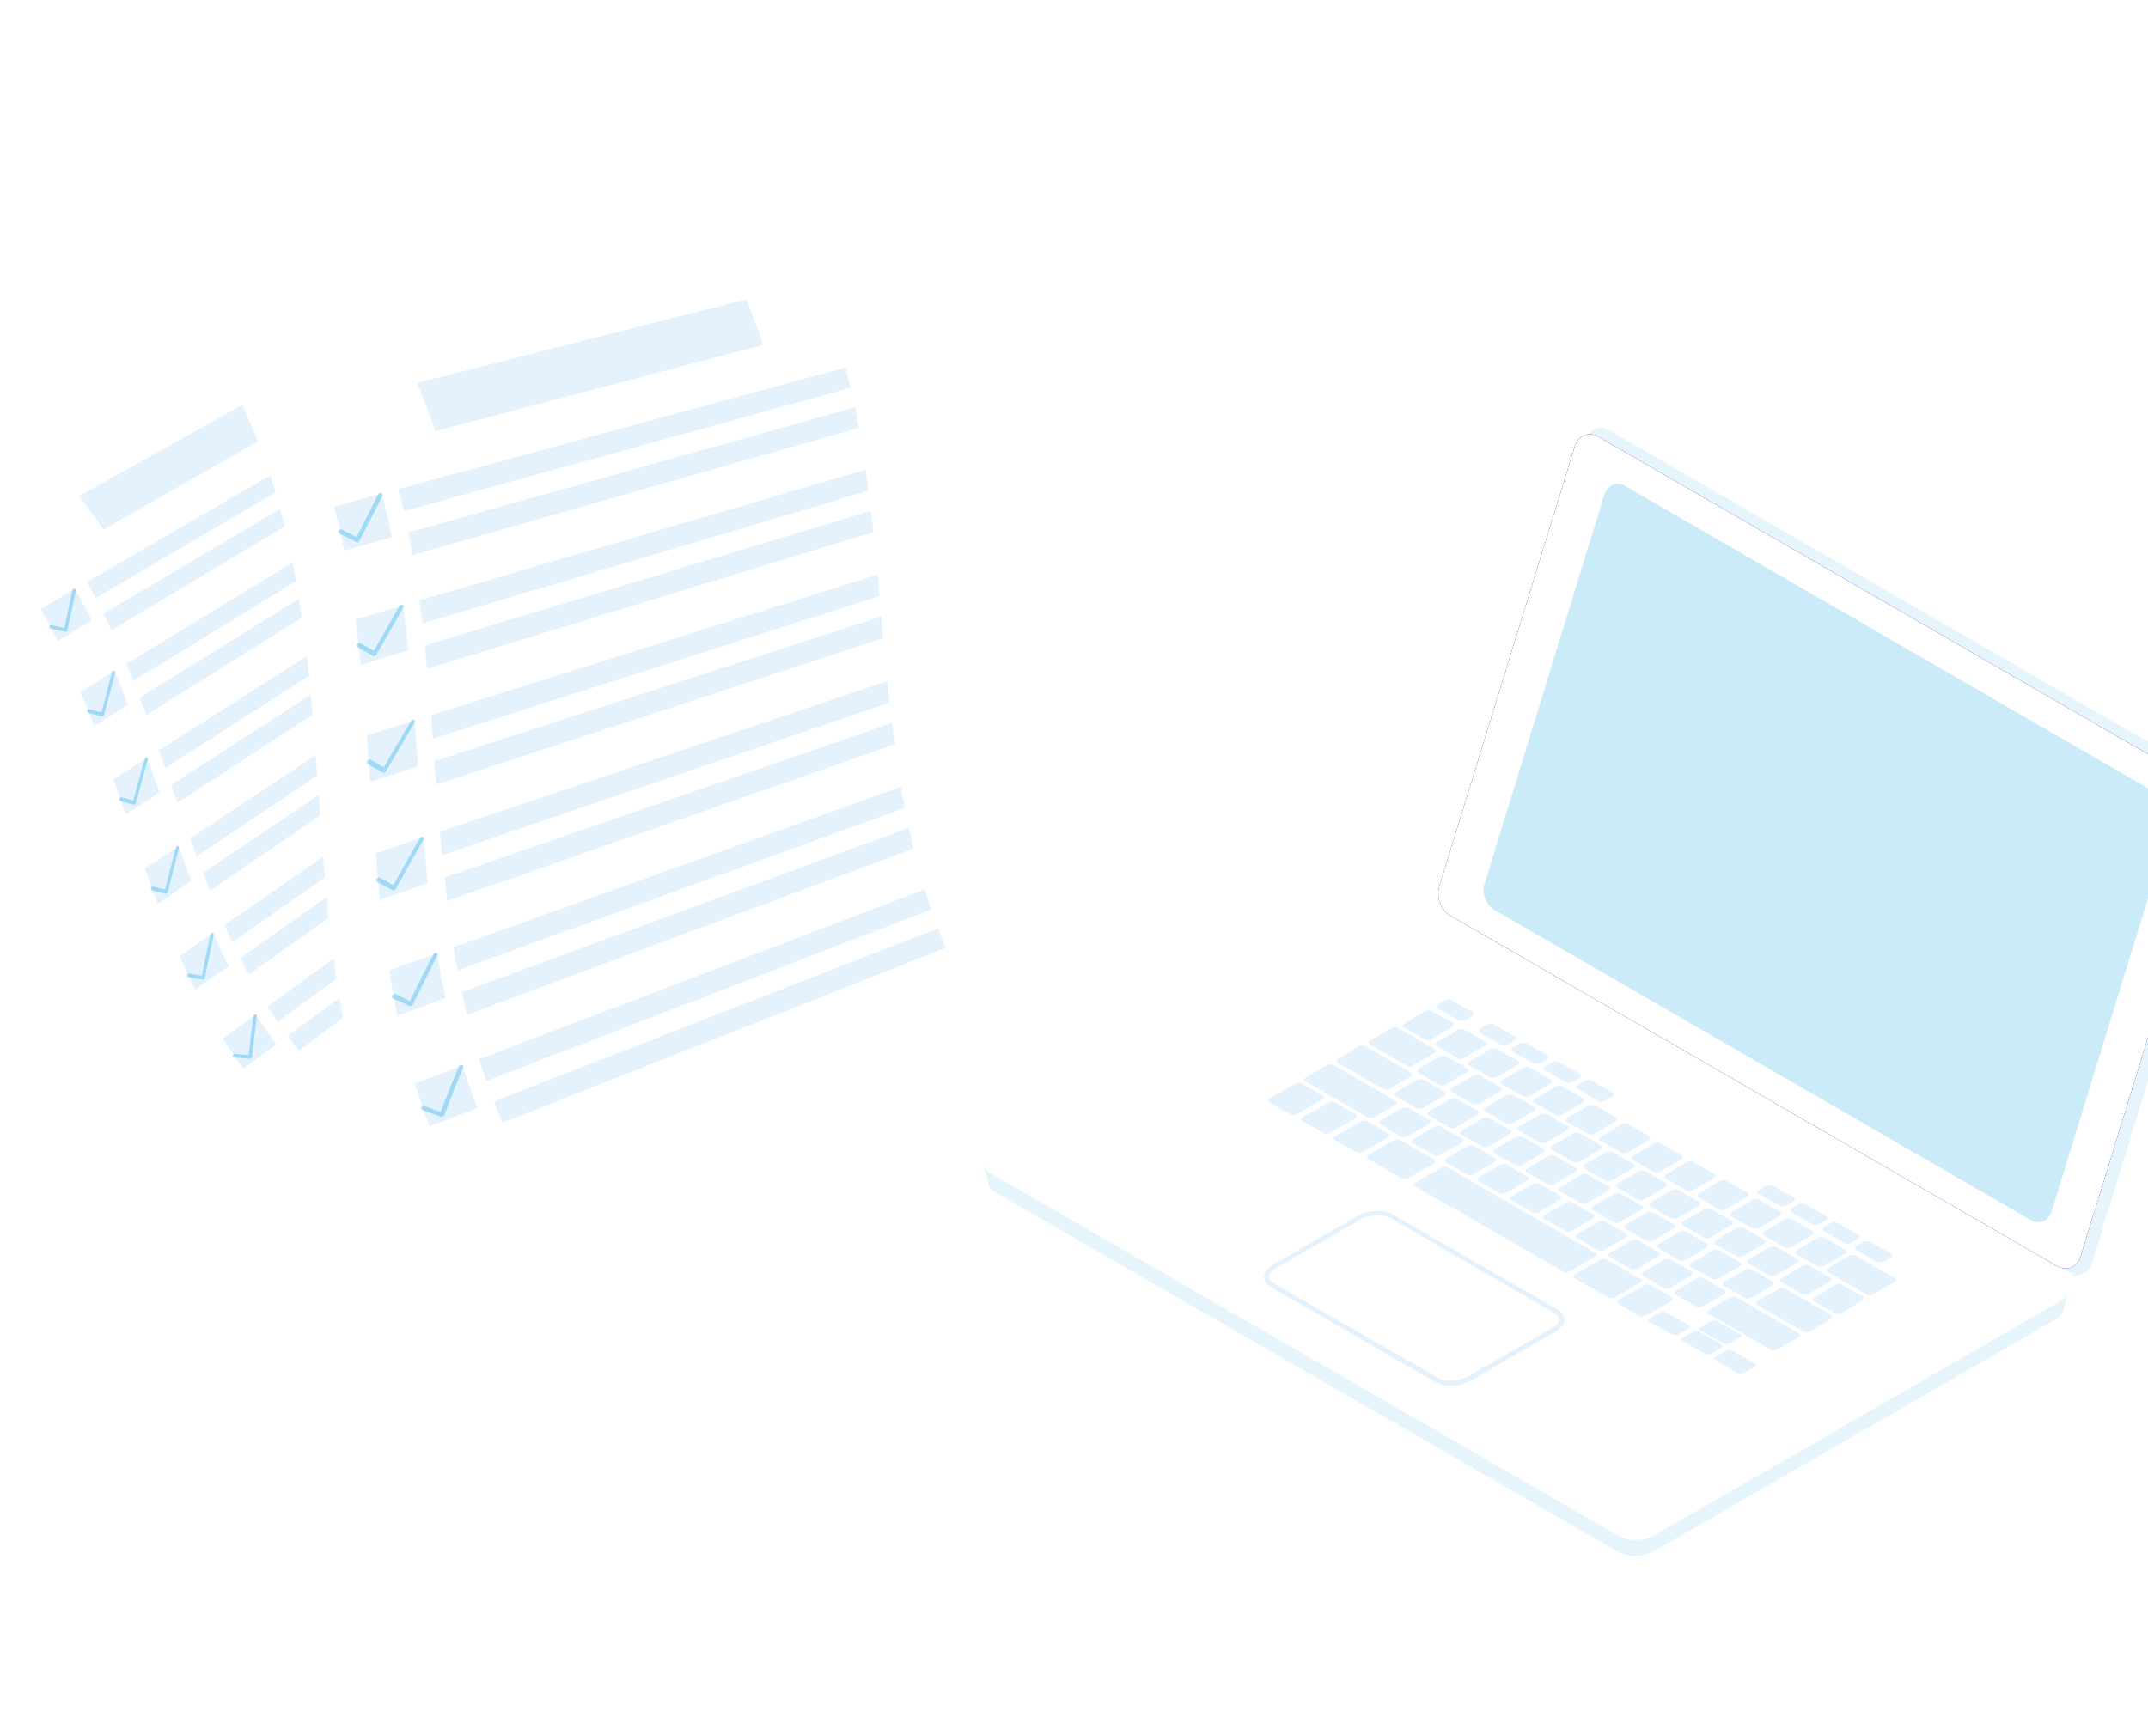 <svg width="360" height="291" viewBox="0 0 360 291" fill="none" xmlns="http://www.w3.org/2000/svg">
<g filter="url(#filter0_d_0_1)">
<path opacity="0.1" d="M371.938 111.266L269.678 52.117C268.967 51.69 268.256 51.618 267.616 51.832L266.858 52.093L266.336 52.616C266.051 52.901 265.838 53.328 265.696 53.756L242.584 129.01C242.015 130.863 242.869 133.143 244.433 134.07L346.764 193.29C346.977 193.432 347.262 193.504 347.546 193.575L347.262 194.145L349.039 193.504C349.751 193.218 350.391 192.577 350.675 191.579L373.787 116.325C374.427 114.472 373.573 112.192 371.938 111.266Z" fill="#039DDF"/>
<path opacity="0.1" d="M343.813 197.246L240.217 137.423C238.685 136.548 236.058 136.621 234.234 137.642L167.262 176.308L165 175.433L165.657 178.57C165.73 179.008 166.094 179.518 166.678 179.81L271.295 240.217C272.828 241.092 275.454 241.02 277.278 239.998L344.396 201.259C345.199 200.748 345.71 200.165 345.855 199.581L346.512 196.517L343.813 197.246Z" fill="#039DDF"/>
<path d="M271.441 237.518L166.094 176.673C164.562 175.798 164.781 174.266 166.532 173.244L234.161 134.213C235.912 133.192 238.612 133.046 240.144 133.994L345.491 194.839C347.023 195.714 346.804 197.247 345.053 198.268L277.424 237.299C275.673 238.32 272.973 238.393 271.441 237.518Z" fill="white"/>
<path d="M345.053 197.392L277.424 236.423C275.673 237.445 272.973 237.591 271.441 236.642L166.021 175.871C165.511 175.579 165.219 175.214 165.073 174.776C164.854 175.506 165.146 176.163 166.021 176.673L271.368 237.518C272.9 238.393 275.6 238.32 277.351 237.299L344.98 198.268C346.147 197.611 346.585 196.663 346.366 195.933C346.293 196.444 345.855 196.955 345.053 197.392Z" fill="white"/>
<path d="M216.287 166.824L212.713 164.781C212.421 164.636 212.494 164.344 212.786 164.125L217.017 161.717C217.382 161.499 217.819 161.499 218.111 161.644L221.686 163.687C221.978 163.833 221.905 164.125 221.613 164.344L217.382 166.751C217.09 166.97 216.579 166.97 216.287 166.824Z" fill="#E4F2FD"/>
<path d="M221.832 169.961L218.257 167.919C217.965 167.773 218.038 167.481 218.33 167.262L222.561 164.854C222.926 164.636 223.364 164.636 223.656 164.781L227.231 166.824C227.522 166.97 227.449 167.262 227.158 167.481L222.926 169.888C222.561 170.107 222.124 170.18 221.832 169.961Z" fill="#E4F2FD"/>
<path d="M227.304 173.171L223.729 171.129C223.437 170.983 223.51 170.691 223.802 170.472L228.033 168.064C228.398 167.846 228.836 167.846 229.127 167.992L232.702 170.034C232.994 170.18 232.921 170.472 232.629 170.691L228.398 173.098C228.106 173.317 227.595 173.317 227.304 173.171Z" fill="#E4F2FD"/>
<path d="M234.891 170.545L231.316 168.502C231.024 168.356 231.097 168.064 231.389 167.846L234.891 165.803C235.256 165.584 235.694 165.584 235.985 165.73L239.56 167.773C239.852 167.919 239.779 168.21 239.487 168.429L235.985 170.472C235.694 170.691 235.183 170.691 234.891 170.545Z" fill="#E4F2FD"/>
<path d="M240.362 173.682L236.788 171.639C236.496 171.493 236.569 171.201 236.861 170.983L240.362 168.94C240.727 168.721 241.165 168.721 241.457 168.867L245.032 170.91C245.323 171.056 245.25 171.347 244.959 171.566L241.457 173.609C241.165 173.828 240.654 173.901 240.362 173.682Z" fill="#E4F2FD"/>
<path d="M245.907 176.892L242.332 174.849C242.04 174.703 242.113 174.412 242.405 174.193L245.907 172.15C246.272 171.931 246.71 171.931 247.001 172.077L250.576 174.12C250.868 174.266 250.795 174.557 250.503 174.776L247.001 176.819C246.71 177.038 246.199 177.038 245.907 176.892Z" fill="#E4F2FD"/>
<path d="M251.379 180.029L247.804 177.986C247.512 177.84 247.585 177.549 247.877 177.33L251.379 175.287C251.744 175.068 252.181 175.068 252.473 175.214L256.048 177.257C256.34 177.403 256.267 177.695 255.975 177.913L252.473 179.956C252.181 180.175 251.671 180.248 251.379 180.029Z" fill="#E4F2FD"/>
<path d="M256.85 183.239L253.276 181.196C252.984 181.05 253.057 180.759 253.349 180.54L256.85 178.497C257.215 178.278 257.653 178.278 257.945 178.424L261.52 180.467C261.811 180.613 261.738 180.905 261.447 181.123L257.945 183.166C257.653 183.385 257.142 183.385 256.85 183.239Z" fill="#E4F2FD"/>
<path d="M262.395 186.376L258.82 184.333C258.528 184.187 258.601 183.896 258.893 183.677L262.395 181.634C262.76 181.415 263.197 181.415 263.489 181.561L267.064 183.604C267.356 183.75 267.283 184.042 266.991 184.26L263.489 186.303C263.124 186.522 262.687 186.595 262.395 186.376Z" fill="#E4F2FD"/>
<path d="M267.867 189.586L264.292 187.543C264 187.397 264.073 187.106 264.365 186.887L267.867 184.844C268.231 184.625 268.669 184.625 268.961 184.771L272.536 186.814C272.828 186.96 272.755 187.252 272.463 187.47L268.961 189.513C268.669 189.732 268.158 189.732 267.867 189.586Z" fill="#E4F2FD"/>
<path d="M273.338 192.723L269.763 190.681C269.472 190.535 269.545 190.243 269.836 190.024L273.338 187.981C273.703 187.762 274.141 187.762 274.433 187.908L278.007 189.951C278.299 190.097 278.226 190.389 277.934 190.608L274.433 192.65C274.141 192.869 273.63 192.942 273.338 192.723Z" fill="#E4F2FD"/>
<path d="M278.883 195.933L275.308 193.891C275.016 193.745 275.089 193.453 275.381 193.234L278.883 191.191C279.248 190.972 279.685 190.972 279.977 191.118L283.552 193.161C283.844 193.307 283.771 193.599 283.479 193.818L279.977 195.86C279.612 196.079 279.175 196.079 278.883 195.933Z" fill="#E4F2FD"/>
<path d="M284.355 199.07L280.78 197.028C280.488 196.882 280.561 196.59 280.853 196.371L284.355 194.328C284.719 194.109 285.157 194.109 285.449 194.255L289.024 196.298C289.316 196.444 289.243 196.736 288.951 196.955L285.449 198.997C285.157 199.216 284.646 199.216 284.355 199.07Z" fill="#E4F2FD"/>
<path d="M242.989 169.013L239.414 166.97C239.122 166.824 239.195 166.532 239.487 166.314L242.989 164.271C243.354 164.052 243.792 164.052 244.083 164.198L247.658 166.241C247.95 166.387 247.877 166.678 247.585 166.897L244.083 168.94C243.792 169.159 243.281 169.232 242.989 169.013Z" fill="#E4F2FD"/>
<path d="M237.444 165.803L233.87 163.76C233.578 163.614 233.651 163.322 233.943 163.103L237.444 161.061C237.809 160.842 238.247 160.842 238.539 160.988L242.114 163.031C242.405 163.176 242.332 163.468 242.041 163.687L238.539 165.73C238.174 165.949 237.736 165.949 237.444 165.803Z" fill="#E4F2FD"/>
<path d="M231.827 162.593L224.166 158.143C223.875 157.997 223.948 157.705 224.239 157.486L227.741 155.443C228.106 155.224 228.544 155.224 228.836 155.37L236.496 159.82C236.788 159.966 236.715 160.258 236.423 160.477L232.921 162.52C232.629 162.739 232.119 162.739 231.827 162.593Z" fill="#E4F2FD"/>
<path d="M235.766 158.653L229.565 155.078C229.273 154.933 229.346 154.641 229.638 154.422L233.14 152.379C233.505 152.16 233.942 152.16 234.234 152.306L240.435 155.881C240.727 156.027 240.654 156.319 240.363 156.538L236.861 158.58C236.496 158.799 236.058 158.872 235.766 158.653Z" fill="#E4F2FD"/>
<path d="M248.46 172.223L244.886 170.18C244.594 170.034 244.667 169.742 244.959 169.524L248.46 167.481C248.825 167.262 249.263 167.262 249.555 167.408L253.13 169.451C253.421 169.596 253.348 169.888 253.057 170.107L249.555 172.15C249.263 172.369 248.752 172.369 248.46 172.223Z" fill="#E4F2FD"/>
<path d="M254.005 175.36L250.43 173.317C250.139 173.171 250.212 172.88 250.503 172.661L254.005 170.618C254.37 170.399 254.808 170.399 255.1 170.545L258.674 172.588C258.966 172.734 258.893 173.025 258.601 173.244L255.1 175.287C254.735 175.506 254.297 175.579 254.005 175.36Z" fill="#E4F2FD"/>
<path d="M259.477 178.57L255.902 176.527C255.61 176.381 255.683 176.089 255.975 175.871L259.477 173.828C259.842 173.609 260.279 173.609 260.571 173.755L264.146 175.798C264.438 175.944 264.365 176.235 264.073 176.454L260.571 178.497C260.279 178.716 259.769 178.716 259.477 178.57Z" fill="#E4F2FD"/>
<path d="M264.948 181.707L261.374 179.664C261.082 179.518 261.155 179.227 261.447 179.008L264.948 176.965C265.313 176.746 265.751 176.746 266.043 176.892L269.618 178.935C269.909 179.081 269.836 179.372 269.545 179.591L266.043 181.634C265.751 181.853 265.24 181.853 264.948 181.707Z" fill="#E4F2FD"/>
<path d="M270.493 184.917L266.918 182.874C266.626 182.728 266.699 182.437 266.991 182.218L270.493 180.175C270.858 179.956 271.296 179.956 271.587 180.102L275.162 182.145C275.454 182.291 275.381 182.582 275.089 182.801L271.587 184.844C271.223 185.063 270.785 185.063 270.493 184.917Z" fill="#E4F2FD"/>
<path d="M275.965 188.054L272.39 186.011C272.098 185.865 272.171 185.574 272.463 185.355L275.965 183.312C276.329 183.093 276.767 183.093 277.059 183.239L280.634 185.282C280.926 185.428 280.853 185.72 280.561 185.938L277.059 187.981C276.767 188.2 276.256 188.2 275.965 188.054Z" fill="#E4F2FD"/>
<path d="M281.436 191.264L277.862 189.221C277.57 189.075 277.643 188.784 277.935 188.565L281.436 186.522C281.801 186.303 282.239 186.303 282.531 186.449L286.105 188.492C286.397 188.638 286.324 188.93 286.033 189.148L282.531 191.191C282.239 191.41 281.728 191.41 281.436 191.264Z" fill="#E4F2FD"/>
<path d="M286.981 194.401L283.406 192.358C283.114 192.213 283.187 191.921 283.479 191.702L286.981 189.659C287.346 189.44 287.783 189.44 288.075 189.586L291.65 191.629C291.942 191.775 291.869 192.067 291.577 192.285L288.075 194.328C287.71 194.547 287.2 194.547 286.981 194.401Z" fill="#E4F2FD"/>
<path d="M292.453 197.611L288.878 195.568C288.586 195.423 288.659 195.131 288.951 194.912L292.453 192.869C292.817 192.65 293.255 192.65 293.547 192.796L297.122 194.839C297.414 194.985 297.341 195.277 297.049 195.496L293.547 197.538C293.255 197.757 292.744 197.757 292.453 197.611Z" fill="#E4F2FD"/>
<path d="M302.228 203.229L294.495 198.779C294.203 198.633 294.276 198.341 294.568 198.122L298.07 196.079C298.435 195.86 298.873 195.86 299.164 196.006L306.898 200.456C307.189 200.602 307.116 200.894 306.825 201.113L303.323 203.156C302.958 203.375 302.52 203.375 302.228 203.229Z" fill="#E4F2FD"/>
<path d="M312.88 197.028L306.314 193.234C306.022 193.088 306.095 192.796 306.387 192.577L309.889 190.535C310.253 190.316 310.691 190.316 310.983 190.462L317.549 194.255C317.841 194.401 317.768 194.693 317.476 194.912L313.974 196.955C313.682 197.173 313.172 197.246 312.88 197.028Z" fill="#E4F2FD"/>
<path d="M258.091 171.566L254.516 169.524C254.224 169.378 254.297 169.086 254.589 168.867L258.091 166.824C258.455 166.605 258.893 166.605 259.185 166.751L262.76 168.794C263.052 168.94 262.979 169.232 262.687 169.451L259.185 171.493C258.893 171.712 258.382 171.785 258.091 171.566Z" fill="#E4F2FD"/>
<path d="M252.473 168.356L248.898 166.313C248.606 166.168 248.679 165.876 248.971 165.657L252.473 163.614C252.838 163.395 253.276 163.395 253.567 163.541L257.142 165.584C257.434 165.73 257.361 166.022 257.069 166.241L253.567 168.283C253.276 168.502 252.765 168.502 252.473 168.356Z" fill="#E4F2FD"/>
<path d="M246.856 165.073L243.281 163.031C242.989 162.885 243.062 162.593 243.354 162.374L246.856 160.331C247.22 160.112 247.658 160.112 247.95 160.258L251.525 162.301C251.816 162.447 251.744 162.739 251.452 162.958L247.95 165C247.658 165.219 247.147 165.219 246.856 165.073Z" fill="#E4F2FD"/>
<path d="M241.238 161.863L237.663 159.821C237.371 159.675 237.444 159.383 237.736 159.164L241.238 157.121C241.603 156.902 242.04 156.902 242.332 157.048L245.907 159.091C246.199 159.237 246.126 159.529 245.834 159.748L242.332 161.79C242.04 162.009 241.53 162.009 241.238 161.863Z" fill="#E4F2FD"/>
<path d="M263.635 174.776L260.06 172.734C259.768 172.588 259.841 172.296 260.133 172.077L263.635 170.034C264 169.815 264.438 169.815 264.729 169.961L268.304 172.004C268.596 172.15 268.523 172.442 268.231 172.661L264.729 174.703C264.365 174.922 263.927 174.922 263.635 174.776Z" fill="#E4F2FD"/>
<path d="M269.107 177.913L265.532 175.871C265.24 175.725 265.313 175.433 265.605 175.214L269.107 173.171C269.472 172.952 269.909 172.952 270.201 173.098L273.776 175.141C274.068 175.287 273.995 175.579 273.703 175.798L270.201 177.84C269.909 178.059 269.399 178.132 269.107 177.913Z" fill="#E4F2FD"/>
<path d="M274.579 181.123L271.004 179.081C270.712 178.935 270.785 178.643 271.077 178.424L274.579 176.381C274.943 176.162 275.381 176.162 275.673 176.308L279.248 178.351C279.54 178.497 279.467 178.789 279.175 179.008L275.673 181.05C275.381 181.269 274.87 181.269 274.579 181.123Z" fill="#E4F2FD"/>
<path d="M280.123 184.26L276.548 182.218C276.256 182.072 276.329 181.78 276.621 181.561L280.123 179.518C280.488 179.3 280.926 179.3 281.217 179.445L284.792 181.488C285.084 181.634 285.011 181.926 284.719 182.145L281.217 184.188C280.853 184.406 280.342 184.406 280.123 184.26Z" fill="#E4F2FD"/>
<path d="M285.595 187.47L282.02 185.428C281.728 185.282 281.801 184.99 282.093 184.771L285.595 182.728C285.959 182.509 286.397 182.509 286.689 182.655L290.264 184.698C290.556 184.844 290.483 185.136 290.191 185.355L286.689 187.397C286.397 187.616 285.886 187.616 285.595 187.47Z" fill="#E4F2FD"/>
<path d="M291.066 190.608L287.492 188.565C287.2 188.419 287.273 188.127 287.565 187.908L291.066 185.865C291.431 185.647 291.869 185.647 292.161 185.793L295.735 187.835C296.027 187.981 295.954 188.273 295.663 188.492L292.161 190.535C291.869 190.753 291.358 190.753 291.066 190.608Z" fill="#E4F2FD"/>
<path d="M296.538 193.818L292.963 191.775C292.671 191.629 292.744 191.337 293.036 191.118L296.538 189.075C296.903 188.857 297.34 188.857 297.632 189.003L301.207 191.045C301.499 191.191 301.426 191.483 301.134 191.702L297.632 193.745C297.34 193.963 296.83 193.963 296.538 193.818Z" fill="#E4F2FD"/>
<path d="M302.083 196.955L298.508 194.912C298.216 194.766 298.289 194.474 298.581 194.255L302.083 192.213C302.447 191.994 302.885 191.994 303.177 192.14L306.752 194.182C307.044 194.328 306.971 194.62 306.679 194.839L303.177 196.882C302.812 197.101 302.374 197.101 302.083 196.955Z" fill="#E4F2FD"/>
<path d="M307.554 200.165L303.979 198.122C303.688 197.976 303.76 197.684 304.052 197.465L307.554 195.423C307.919 195.204 308.357 195.204 308.648 195.35L312.223 197.392C312.515 197.538 312.442 197.83 312.15 198.049L308.648 200.092C308.357 200.311 307.846 200.311 307.554 200.165Z" fill="#E4F2FD"/>
<path d="M255.245 163.76L251.671 161.717C251.379 161.571 251.452 161.28 251.743 161.061L255.245 159.018C255.61 158.799 256.048 158.799 256.34 158.945L259.914 160.988C260.206 161.134 260.133 161.426 259.841 161.644L256.34 163.687C255.975 163.906 255.537 163.906 255.245 163.76Z" fill="#E4F2FD"/>
<path d="M249.774 160.623L246.199 158.58C245.907 158.434 245.98 158.143 246.272 157.924L249.774 155.881C250.139 155.662 250.576 155.662 250.868 155.808L254.443 157.851C254.735 157.997 254.662 158.288 254.37 158.507L250.868 160.55C250.503 160.696 250.066 160.769 249.774 160.623Z" fill="#E4F2FD"/>
<path d="M244.302 157.413L240.727 155.37C240.435 155.224 240.508 154.933 240.8 154.714L244.302 152.671C244.667 152.452 245.105 152.452 245.396 152.598L248.971 154.641C249.263 154.787 249.19 155.078 248.898 155.297L245.396 157.34C245.105 157.559 244.594 157.632 244.302 157.413Z" fill="#E4F2FD"/>
<path d="M238.831 154.276L235.256 152.233C234.964 152.087 235.037 151.795 235.329 151.577L238.831 149.534C239.195 149.315 239.633 149.315 239.925 149.461L243.5 151.504C243.792 151.65 243.719 151.941 243.427 152.16L239.925 154.203C239.633 154.422 239.122 154.422 238.831 154.276Z" fill="#E4F2FD"/>
<path d="M244.448 151.066L240.873 149.023C240.581 148.877 240.654 148.585 240.946 148.367L242.113 147.71C242.478 147.491 242.916 147.491 243.208 147.637L246.783 149.68C247.074 149.826 247.001 150.117 246.71 150.336L245.542 150.993C245.25 151.139 244.74 151.212 244.448 151.066Z" fill="#E4F2FD"/>
<path d="M251.598 155.151L248.023 153.109C247.731 152.963 247.804 152.671 248.096 152.452L249.263 151.795C249.628 151.577 250.066 151.577 250.357 151.723L253.932 153.765C254.224 153.911 254.151 154.203 253.859 154.422L252.692 155.078C252.327 155.297 251.89 155.297 251.598 155.151Z" fill="#E4F2FD"/>
<path d="M256.996 158.288L253.422 156.246C253.13 156.1 253.203 155.808 253.495 155.589L254.662 154.933C255.027 154.714 255.464 154.714 255.756 154.86L259.331 156.902C259.623 157.048 259.55 157.34 259.258 157.559L258.091 158.215C257.799 158.434 257.288 158.434 256.996 158.288Z" fill="#E4F2FD"/>
<path d="M262.468 161.426L258.893 159.383C258.601 159.237 258.674 158.945 258.966 158.726L260.133 158.07C260.498 157.851 260.936 157.851 261.228 157.997L264.803 160.039C265.094 160.185 265.021 160.477 264.73 160.696L263.562 161.353C263.27 161.571 262.76 161.571 262.468 161.426Z" fill="#E4F2FD"/>
<path d="M267.94 164.563L264.365 162.52C264.073 162.374 264.146 162.082 264.438 161.863L265.605 161.207C265.97 160.988 266.407 160.988 266.699 161.134L270.274 163.176C270.566 163.322 270.493 163.614 270.201 163.833L269.034 164.49C268.669 164.708 268.158 164.708 267.94 164.563Z" fill="#E4F2FD"/>
<path d="M298.289 182.145L294.714 180.102C294.422 179.956 294.495 179.664 294.787 179.445L295.954 178.789C296.319 178.57 296.757 178.57 297.049 178.716L300.623 180.759C300.915 180.905 300.842 181.196 300.55 181.415L299.383 182.072C299.091 182.291 298.581 182.291 298.289 182.145Z" fill="#E4F2FD"/>
<path d="M303.76 185.282L300.186 183.239C299.894 183.093 299.967 182.801 300.259 182.582L301.426 181.926C301.791 181.707 302.228 181.707 302.52 181.853L306.095 183.896C306.387 184.042 306.314 184.333 306.022 184.552L304.855 185.209C304.49 185.428 304.052 185.428 303.76 185.282Z" fill="#E4F2FD"/>
<path d="M309.159 188.419L305.584 186.376C305.293 186.23 305.366 185.938 305.657 185.72L306.825 185.063C307.189 184.844 307.627 184.844 307.919 184.99L311.494 187.033C311.786 187.179 311.713 187.47 311.421 187.689L310.254 188.346C309.962 188.565 309.451 188.565 309.159 188.419Z" fill="#E4F2FD"/>
<path d="M314.631 191.556L311.056 189.513C310.764 189.367 310.837 189.075 311.129 188.857L312.296 188.2C312.661 187.981 313.099 187.981 313.39 188.127L316.965 190.17C317.257 190.316 317.184 190.608 316.892 190.826L315.725 191.483C315.433 191.702 314.923 191.702 314.631 191.556Z" fill="#E4F2FD"/>
<path d="M260.717 166.897L257.142 164.854C256.85 164.709 256.923 164.417 257.215 164.198L260.717 162.155C261.082 161.936 261.52 161.936 261.811 162.082L265.386 164.125C265.678 164.271 265.605 164.563 265.313 164.781L261.811 166.824C261.52 167.043 261.009 167.116 260.717 166.897Z" fill="#E4F2FD"/>
<path d="M266.189 170.107L262.614 168.064C262.322 167.919 262.395 167.627 262.687 167.408L266.189 165.365C266.553 165.146 266.991 165.146 267.283 165.292L270.858 167.335C271.149 167.481 271.077 167.773 270.785 167.991L267.283 170.034C266.991 170.253 266.48 170.253 266.189 170.107Z" fill="#E4F2FD"/>
<path d="M271.733 173.244L268.158 171.202C267.867 171.056 267.94 170.764 268.231 170.545L271.733 168.502C272.098 168.283 272.536 168.283 272.828 168.429L276.402 170.472C276.694 170.618 276.621 170.91 276.329 171.129L272.828 173.171C272.463 173.39 271.952 173.39 271.733 173.244Z" fill="#E4F2FD"/>
<path d="M277.205 176.454L273.63 174.412C273.338 174.266 273.411 173.974 273.703 173.755L277.205 171.712C277.57 171.493 278.007 171.493 278.299 171.639L281.874 173.682C282.166 173.828 282.093 174.12 281.801 174.339L278.299 176.381C278.007 176.6 277.497 176.6 277.205 176.454Z" fill="#E4F2FD"/>
<path d="M282.676 179.591L279.102 177.549C278.81 177.403 278.883 177.111 279.175 176.892L282.676 174.849C283.041 174.63 283.479 174.63 283.771 174.776L287.346 176.819C287.637 176.965 287.564 177.257 287.273 177.476L283.771 179.518C283.479 179.737 282.968 179.737 282.676 179.591Z" fill="#E4F2FD"/>
<path d="M288.148 182.801L284.646 180.686C284.354 180.54 284.427 180.248 284.719 180.029L288.221 177.986C288.586 177.767 289.024 177.767 289.315 177.913L292.89 179.956C293.182 180.102 293.109 180.394 292.817 180.613L289.315 182.655C288.951 182.947 288.44 182.947 288.148 182.801Z" fill="#E4F2FD"/>
<path d="M293.693 185.938L290.118 183.896C289.826 183.75 289.899 183.458 290.191 183.239L293.693 181.196C294.057 180.977 294.495 180.977 294.787 181.123L298.362 183.166C298.654 183.312 298.581 183.604 298.289 183.823L294.787 185.865C294.495 186.084 293.984 186.084 293.693 185.938Z" fill="#E4F2FD"/>
<path d="M299.164 189.148L295.59 187.106C295.298 186.96 295.371 186.668 295.663 186.449L299.164 184.406C299.529 184.188 299.967 184.188 300.259 184.333L303.833 186.376C304.125 186.522 304.052 186.814 303.761 187.033L300.259 189.076C299.967 189.294 299.456 189.294 299.164 189.148Z" fill="#E4F2FD"/>
<path d="M304.636 192.285L301.061 190.243C300.769 190.097 300.842 189.805 301.134 189.586L304.636 187.543C305.001 187.325 305.438 187.325 305.73 187.47L309.305 189.513C309.597 189.659 309.524 189.951 309.232 190.17L305.73 192.213C305.438 192.431 304.928 192.431 304.636 192.285Z" fill="#E4F2FD"/>
<path d="M229.273 167.335L218.768 161.28C218.476 161.134 218.549 160.842 218.841 160.623L222.343 158.58C222.707 158.361 223.145 158.361 223.437 158.507L233.943 164.563C234.234 164.709 234.161 165 233.87 165.219L230.368 167.262C230.076 167.481 229.565 167.481 229.273 167.335Z" fill="#E4F2FD"/>
<path d="M296.83 206.293L286.324 200.238C286.033 200.092 286.106 199.8 286.397 199.581L289.899 197.538C290.264 197.319 290.702 197.319 290.994 197.465L301.499 203.521C301.791 203.666 301.718 203.958 301.426 204.177L297.924 206.22C297.56 206.439 297.049 206.439 296.83 206.293Z" fill="#E4F2FD"/>
<path d="M274.797 200.602L271.223 198.56C270.931 198.414 271.004 198.122 271.296 197.903L275.527 195.496C275.892 195.277 276.329 195.277 276.621 195.423L280.196 197.465C280.488 197.611 280.415 197.903 280.123 198.122L275.892 200.529C275.6 200.748 275.089 200.748 274.797 200.602Z" fill="#E4F2FD"/>
<path d="M234.964 177.549L229.273 174.266C228.981 174.12 229.054 173.828 229.346 173.609L233.578 171.201C233.942 170.983 234.38 170.983 234.672 171.129L240.362 174.411C240.654 174.557 240.581 174.849 240.29 175.068L236.058 177.476C235.693 177.694 235.183 177.694 234.964 177.549Z" fill="#E4F2FD"/>
<path d="M269.545 197.538L263.854 194.255C263.562 194.109 263.635 193.818 263.927 193.599L268.158 191.191C268.523 190.972 268.961 190.972 269.253 191.118L274.943 194.401C275.235 194.547 275.162 194.839 274.87 195.058L270.639 197.465C270.347 197.684 269.836 197.684 269.545 197.538Z" fill="#E4F2FD"/>
<path d="M242.843 182.145L237.153 178.862C236.861 178.716 236.934 178.424 237.226 178.205L241.457 175.798C241.822 175.579 242.259 175.579 242.551 175.725L248.242 179.008C248.534 179.154 248.461 179.445 248.169 179.664L243.937 182.072C243.646 182.291 243.135 182.291 242.843 182.145Z" fill="#E4F2FD"/>
<path d="M242.624 175.725L267.356 190.024C267.648 190.17 267.648 190.462 267.356 190.68L263.052 193.161C262.76 193.307 262.249 193.307 261.957 193.161L237.225 178.862L242.624 175.725Z" fill="#E4F2FD"/>
<path d="M290.191 206.366L294.13 208.627C294.349 208.773 294.349 208.992 294.057 209.138L292.307 210.159C292.015 210.305 291.65 210.305 291.358 210.232L287.419 207.971C287.2 207.825 287.2 207.606 287.492 207.46L289.242 206.439C289.534 206.22 289.972 206.22 290.191 206.366Z" fill="#E4F2FD"/>
<path d="M284.646 203.156L288.586 205.417C288.805 205.563 288.805 205.782 288.513 205.928L286.835 206.949C286.543 207.095 286.178 207.095 285.887 207.022L281.947 204.761C281.728 204.615 281.728 204.396 282.02 204.25L283.771 203.229C283.99 203.01 284.427 203.01 284.646 203.156Z" fill="#E4F2FD"/>
<path d="M279.175 199.946L283.114 202.207C283.333 202.353 283.333 202.572 283.041 202.718L281.29 203.739C280.999 203.885 280.634 203.885 280.342 203.812L276.402 201.551C276.184 201.405 276.184 201.186 276.475 201.04L278.226 200.019C278.518 199.873 278.883 199.873 279.175 199.946Z" fill="#E4F2FD"/>
<path d="M287.71 201.405L291.65 203.666C291.869 203.812 291.869 204.031 291.577 204.177L289.826 205.199C289.534 205.344 289.17 205.344 288.878 205.271L284.938 203.01C284.719 202.864 284.719 202.645 285.011 202.499L286.762 201.478C287.054 201.259 287.419 201.259 287.71 201.405Z" fill="#E4F2FD"/>
<path d="M344.834 192.286L243.062 133.484C241.457 132.608 240.654 130.347 241.238 128.523L263.927 54.838C264.511 53.014 266.262 52.285 267.794 53.16L369.566 111.962C371.171 112.838 371.973 115.099 371.39 116.923L348.701 190.608C348.117 192.431 346.439 193.161 344.834 192.286Z" fill="url(#paint0_linear_0_1)"/>
<path opacity="0.4" d="M344.834 192.286L243.062 133.484C241.457 132.608 240.654 130.347 241.238 128.523L263.927 54.838C264.511 53.014 266.262 52.285 267.794 53.16L369.566 111.962C371.171 112.838 371.973 115.099 371.39 116.923L348.701 190.608C348.117 192.431 346.439 193.161 344.834 192.286Z" fill="#06033E"/>
<path d="M344.834 192.286L243.062 133.484C241.457 132.608 240.654 130.347 241.238 128.523L263.927 54.838C264.511 53.014 266.262 52.285 267.794 53.16L369.566 111.962C371.171 112.838 371.973 115.099 371.39 116.923L348.701 190.608C348.117 192.431 346.439 193.161 344.834 192.286Z" fill="white"/>
<path opacity="0.2" d="M340.426 184.573L250.427 132.526C249.008 131.751 248.298 129.749 248.814 128.135L268.878 62.916C269.394 61.301 270.943 60.655 272.298 61.43L362.296 113.477C363.716 114.252 364.425 116.253 363.909 117.868L343.845 183.087C343.329 184.702 341.845 185.347 340.426 184.573Z" fill="#039DDF"/>
<path d="M243.135 212.275C242.186 212.275 241.311 212.056 240.581 211.692L213.004 195.787C212.275 195.35 211.837 194.766 211.837 194.109C211.837 193.307 212.421 192.577 213.369 191.994L227.595 183.823C229.346 182.801 231.9 182.728 233.432 183.604L261.009 199.508C261.738 199.946 262.176 200.529 262.176 201.186C262.176 201.989 261.592 202.718 260.644 203.302L246.418 211.473C245.469 212.056 244.229 212.275 243.135 212.275ZM230.805 183.75C229.784 183.75 228.763 183.969 227.96 184.479L213.734 192.65C213.004 193.088 212.64 193.599 212.64 194.036C212.64 194.547 213.004 194.839 213.369 195.058L240.946 210.962C242.186 211.692 244.521 211.619 245.98 210.743L260.206 202.572C260.936 202.134 261.301 201.624 261.301 201.186C261.301 200.675 260.936 200.384 260.571 200.165L232.994 184.188C232.41 183.896 231.608 183.75 230.805 183.75Z" fill="#E4F2FD"/>
</g>
<g filter="url(#filter1_d_0_1)">
<path d="M115.039 144.244C94.207 160.274 71.771 177.543 47.537 196.2C11.439 168.477 18.366 112.344 -17.577 83.409C9.164 69.104 33.922 55.856 56.913 43.557C87.666 70.204 84.221 118.533 115.039 144.244Z" fill="white"/>
</g>
<path d="M56.831 66.213C44.201 73.429 31.05 80.945 17.34 88.784C16.072 86.865 14.72 84.987 13.273 83.165C27.082 75.441 40.326 68.03 53.043 60.911C54.391 62.638 55.647 64.405 56.831 66.213Z" fill="#E4F2FD"/>
<path d="M15.386 104.037C13.488 105.165 11.577 106.294 9.66 107.433C8.764 105.617 7.828 103.831 6.835 102.077C8.761 100.953 10.68 99.838 12.582 98.728C13.57 100.471 14.497 102.243 15.386 104.037Z" fill="#E4F2FD"/>
<path d="M69.672 68.737C52.785 78.659 34.933 89.15 16.03 100.262C15.553 99.358 15.066 98.46 14.563 97.577C33.506 86.545 51.394 76.128 68.32 66.273C68.782 67.084 69.232 67.908 69.672 68.737Z" fill="#E4F2FD"/>
<path d="M72.139 73.661C55.315 83.725 37.527 94.371 18.688 105.637C18.258 104.706 17.815 103.783 17.361 102.865C36.233 91.677 54.051 81.115 70.904 71.124C71.325 71.964 71.737 72.81 72.139 73.661Z" fill="#E4F2FD"/>
<path d="M11.139 105.877C11.068 105.919 10.992 105.931 10.919 105.915C10.095 105.735 9.267 105.55 8.43 105.37C8.278 105.337 8.186 105.179 8.241 105.02C8.296 104.861 8.461 104.76 8.618 104.79C9.347 104.949 10.074 105.103 10.798 105.265C11.274 103.129 11.715 101.013 12.124 98.928C12.155 98.77 12.311 98.655 12.473 98.67C12.634 98.685 12.742 98.827 12.711 98.984C12.277 101.179 11.807 103.401 11.301 105.65C11.279 105.733 11.229 105.813 11.156 105.862C11.154 105.869 11.149 105.872 11.139 105.877Z" fill="#039DDF" fill-opacity="0.3"/>
<path d="M21.455 118.158C19.569 119.33 17.675 120.5 15.765 121.685C15.037 119.76 14.287 117.854 13.503 115.967C15.412 114.801 17.313 113.646 19.206 112.496C19.978 114.364 20.725 116.253 21.455 118.158Z" fill="#E4F2FD"/>
<path d="M75.558 81.459C58.805 91.756 41.093 102.645 22.333 114.171C21.949 113.207 21.563 112.251 21.164 111.295C39.946 99.853 57.683 89.051 74.456 78.832C74.832 79.705 75.196 80.578 75.558 81.459Z" fill="#E4F2FD"/>
<path d="M77.621 86.655C60.906 97.108 43.231 108.161 24.515 119.871C24.155 118.894 23.787 117.914 23.417 116.942C42.156 105.327 59.849 94.36 76.582 83.985C76.93 84.874 77.278 85.763 77.621 86.655Z" fill="#E4F2FD"/>
<path d="M17.285 120.056C17.213 120.097 17.14 120.114 17.072 120.096C16.298 119.892 15.524 119.689 14.746 119.488C14.598 119.453 14.53 119.281 14.592 119.112C14.654 118.942 14.823 118.838 14.966 118.877C15.647 119.051 16.323 119.228 16.999 119.405C17.603 117.15 18.191 114.912 18.755 112.699C18.8 112.533 18.953 112.412 19.105 112.433C19.257 112.453 19.346 112.606 19.301 112.772C18.709 115.103 18.091 117.455 17.452 119.825C17.427 119.916 17.37 119.994 17.299 120.047C17.295 120.05 17.29 120.053 17.285 120.056Z" fill="#039DDF" fill-opacity="0.3"/>
<path d="M26.733 132.876C24.855 134.094 22.969 135.31 21.072 136.539C20.387 134.57 19.707 132.597 19.021 130.635C20.922 129.423 22.816 128.221 24.692 127.023C25.371 128.971 26.052 130.923 26.733 132.876Z" fill="#E4F2FD"/>
<path d="M80.644 94.751C63.98 105.456 46.355 116.772 27.69 128.76C27.341 127.769 26.995 126.771 26.646 125.78C45.331 113.883 62.968 102.655 79.65 92.036C79.984 92.946 80.313 93.846 80.644 94.751Z" fill="#E4F2FD"/>
<path d="M82.59 100.065C65.956 110.932 48.361 122.422 29.727 134.595C29.376 133.6 29.029 132.602 28.685 131.608C47.337 119.533 64.949 108.128 81.594 97.345C81.925 98.25 82.259 99.16 82.59 100.065Z" fill="#E4F2FD"/>
<path d="M22.59 134.853C22.521 134.899 22.445 134.911 22.378 134.893C21.624 134.691 20.867 134.484 20.113 134.282C19.969 134.244 19.907 134.069 19.973 133.897C20.037 133.72 20.203 133.611 20.347 133.65C21.01 133.827 21.669 134.008 22.325 134.184C22.969 131.855 23.61 129.541 24.238 127.241C24.289 127.064 24.443 126.944 24.587 126.962C24.732 126.981 24.811 127.139 24.764 127.313C24.101 129.729 23.428 132.164 22.756 134.61C22.732 134.701 22.673 134.786 22.602 134.84C22.605 134.845 22.6 134.847 22.59 134.853Z" fill="#039DDF" fill-opacity="0.3"/>
<path d="M32.078 147.675C30.212 148.937 28.332 150.208 26.442 151.484C25.695 149.538 24.967 147.58 24.258 145.612C26.151 144.354 28.034 143.101 29.906 141.86C30.612 143.811 31.334 145.747 32.078 147.675Z" fill="#E4F2FD"/>
<path d="M85.654 108.208C69.073 119.324 51.532 131.083 32.947 143.54C32.581 142.553 32.213 141.561 31.852 140.571C50.452 128.207 68.013 116.538 84.613 105.501C84.957 106.405 85.305 107.307 85.654 108.208Z" fill="#E4F2FD"/>
<path d="M87.764 113.453C71.221 124.732 53.724 136.657 35.183 149.299C34.79 148.321 34.405 147.345 34.022 146.362C52.587 133.814 70.105 121.972 86.671 110.776C87.029 111.672 87.392 112.566 87.764 113.453Z" fill="#E4F2FD"/>
<path d="M27.942 149.764C27.873 149.81 27.8 149.827 27.727 149.811C26.959 149.63 26.189 149.444 25.421 149.262C25.278 149.224 25.214 149.057 25.27 148.878C25.333 148.701 25.497 148.587 25.645 148.623C26.313 148.786 26.985 148.946 27.658 149.106C28.252 146.767 28.855 144.424 29.465 142.09C29.509 141.911 29.669 141.781 29.813 141.799C29.958 141.818 30.041 141.973 29.998 142.152C29.361 144.604 28.727 147.06 28.108 149.521C28.084 149.612 28.029 149.694 27.961 149.753C27.949 149.753 27.944 149.756 27.942 149.764Z" fill="#039DDF" fill-opacity="0.3"/>
<path d="M38.334 161.968C36.481 163.274 34.614 164.588 32.739 165.912C31.813 164.076 30.935 162.212 30.092 160.321C31.972 159.019 33.848 157.719 35.705 156.43C36.544 158.304 37.419 160.151 38.334 161.968Z" fill="#E4F2FD"/>
<path d="M91.289 121.336C74.824 132.85 57.41 145.027 38.951 157.935C38.504 156.994 38.063 156.044 37.64 155.09C56.124 142.27 73.573 130.175 90.067 118.734C90.471 119.61 90.874 120.474 91.289 121.336Z" fill="#E4F2FD"/>
<path d="M93.84 126.308C77.441 137.969 60.095 150.297 41.71 163.366C41.218 162.458 40.737 161.537 40.266 160.611C58.686 147.624 76.073 135.367 92.509 123.781C92.941 124.628 93.385 125.474 93.84 126.308Z" fill="#E4F2FD"/>
<path d="M34.174 164.179C34.105 164.225 34.027 164.245 33.957 164.234C33.142 164.093 32.33 163.956 31.52 163.812C31.366 163.786 31.289 163.62 31.343 163.449C31.394 163.273 31.563 163.156 31.713 163.184C32.418 163.313 33.128 163.438 33.835 163.559C34.286 161.271 34.764 158.975 35.264 156.672C35.303 156.497 35.456 156.364 35.61 156.377C35.764 156.39 35.857 156.54 35.818 156.715C35.3 159.131 34.802 161.547 34.338 163.944C34.318 164.032 34.267 164.119 34.196 164.173C34.188 164.171 34.184 164.174 34.174 164.179Z" fill="#039DDF" fill-opacity="0.3"/>
<path d="M46.309 175.084C44.478 176.428 42.64 177.783 40.785 179.14C39.577 177.511 38.435 175.831 37.352 174.111C39.212 172.763 41.066 171.425 42.906 170.095C43.983 171.806 45.114 173.467 46.309 175.084Z" fill="#E4F2FD"/>
<path d="M98.237 133.592C81.966 145.453 64.752 157.998 46.516 171.293C45.939 170.447 45.378 169.585 44.828 168.711C63.117 155.487 80.382 143.008 96.7 131.216C97.2 132.017 97.715 132.809 98.237 133.592Z" fill="#E4F2FD"/>
<path d="M101.483 138.054C85.315 150.027 68.217 162.697 50.093 176.118C49.446 175.319 48.824 174.505 48.216 173.684C66.4 160.323 83.561 147.719 99.784 135.796C100.335 136.562 100.901 137.312 101.483 138.054Z" fill="#E4F2FD"/>
<path d="M42.119 177.433C42.053 177.484 41.97 177.506 41.891 177.501C41.004 177.433 40.119 177.358 39.239 177.279C39.072 177.267 38.967 177.118 39.007 176.955C39.044 176.787 39.205 176.668 39.371 176.68C40.137 176.748 40.905 176.821 41.681 176.883C41.903 174.728 42.167 172.548 42.461 170.352C42.486 170.184 42.631 170.05 42.797 170.05C42.957 170.052 43.072 170.184 43.05 170.356C42.743 172.662 42.479 174.943 42.254 177.202C42.244 177.284 42.202 177.366 42.134 177.425C42.134 177.425 42.124 177.43 42.119 177.433Z" fill="#039DDF" fill-opacity="0.3"/>
<g filter="url(#filter2_d_0_1)">
<path d="M172.877 150.74C142.573 163.342 109.932 176.918 74.674 191.589C40.097 146.487 66.591 81.024 32.592 34.511C69.467 25.9 103.608 17.923 135.312 10.519C163.791 52.596 144.017 109.772 172.877 150.74Z" fill="white"/>
<path d="M127.891 37.818C110.327 42.439 92.037 47.254 72.967 52.278C72.059 49.553 71.035 46.852 69.878 44.186C89.029 39.333 107.397 34.675 125.036 30.199C126.104 32.717 127.047 35.254 127.891 37.818Z" fill="#E4F2FD"/>
<path d="M65.682 70.043C63.028 70.79 60.359 71.534 57.678 72.288C57.185 69.808 56.633 67.351 56.002 64.916C58.688 64.182 61.363 63.458 64.016 62.733C64.644 65.155 65.189 67.592 65.682 70.043Z" fill="#E4F2FD"/>
<path d="M142.563 45.011C118.99 51.521 94.068 58.405 67.679 65.698C67.395 64.453 67.099 63.213 66.777 61.986C93.188 54.802 118.13 48.019 141.729 41.603C142.023 42.73 142.3 43.869 142.563 45.011Z" fill="#E4F2FD"/>
<path d="M143.947 51.748C120.404 58.449 95.509 65.54 69.147 73.039C68.93 71.777 68.693 70.521 68.443 69.268C94.819 61.872 119.722 54.892 143.277 48.288C143.514 49.438 143.737 50.591 143.947 51.748Z" fill="#E4F2FD"/>
<path d="M59.965 70.89C59.865 70.917 59.77 70.907 59.687 70.865C58.751 70.38 57.813 69.89 56.862 69.402C56.688 69.313 56.629 69.094 56.747 68.919C56.864 68.745 57.095 68.676 57.276 68.763C58.104 69.191 58.93 69.612 59.752 70.041C61.015 67.619 62.232 65.209 63.399 62.827C63.486 62.647 63.712 62.557 63.902 62.628C64.092 62.698 64.176 62.904 64.089 63.084C62.855 65.591 61.57 68.119 60.234 70.668C60.18 70.761 60.094 70.841 59.99 70.876C59.985 70.885 59.978 70.886 59.965 70.89Z" fill="#039DDF" fill-opacity="0.3"/>
<path d="M68.438 89.035C65.784 89.839 63.123 90.638 60.436 91.45C60.179 88.893 59.891 86.352 59.556 83.823C62.234 83.034 64.901 82.255 67.555 81.48C67.883 83.982 68.173 86.502 68.438 89.035Z" fill="#E4F2FD"/>
<path d="M145.55 62.258C122.017 69.263 97.136 76.672 70.786 84.51C70.634 83.223 70.477 81.945 70.305 80.664C96.655 72.933 121.538 65.638 145.07 58.733C145.242 59.907 145.398 61.078 145.55 62.258Z" fill="#E4F2FD"/>
<path d="M146.359 69.191C122.822 76.397 97.933 84.015 71.575 92.091C71.457 90.795 71.329 89.495 71.197 88.203C97.552 80.249 122.435 72.74 145.97 65.635C146.102 66.819 146.234 68.004 146.359 69.191Z" fill="#E4F2FD"/>
<path d="M62.795 89.976C62.696 90.003 62.602 89.999 62.526 89.956C61.658 89.46 60.791 88.965 59.916 88.471C59.749 88.38 59.724 88.152 59.852 87.968C59.981 87.783 60.219 87.712 60.38 87.805C61.144 88.235 61.902 88.667 62.66 89.099C64.118 86.575 65.55 84.065 66.946 81.578C67.053 81.393 67.277 81.297 67.454 81.371C67.631 81.445 67.688 81.658 67.581 81.844C66.114 84.463 64.608 87.1 63.071 89.752C63.012 89.854 62.918 89.929 62.815 89.971C62.809 89.973 62.802 89.974 62.795 89.976Z" fill="#039DDF" fill-opacity="0.3"/>
<path d="M70.047 108.491C67.388 109.354 64.721 110.211 62.035 111.081C61.846 108.484 61.664 105.885 61.47 103.297C64.154 102.449 66.827 101.612 69.478 100.773C69.666 103.341 69.857 105.916 70.047 108.491Z" fill="#E4F2FD"/>
<path d="M147.389 79.933C123.831 87.458 98.918 95.411 72.532 103.837C72.432 102.529 72.336 101.213 72.235 99.906C98.616 91.596 123.516 83.753 147.068 76.337C147.177 77.542 147.282 78.734 147.389 79.933Z" fill="#E4F2FD"/>
<path d="M148.019 86.971C124.444 94.701 99.511 102.873 73.103 111.533C73.001 110.219 72.905 108.903 72.811 107.594C99.21 99.058 124.136 90.994 147.696 83.368C147.803 84.567 147.912 85.772 148.019 86.971Z" fill="#E4F2FD"/>
<path d="M64.412 109.537C64.314 109.571 64.219 109.561 64.143 109.517C63.298 109.03 62.453 108.536 61.608 108.048C61.448 107.956 61.429 107.725 61.565 107.539C61.699 107.346 61.935 107.269 62.095 107.361C62.838 107.79 63.574 108.221 64.309 108.645C65.838 106.044 67.358 103.461 68.86 100.889C68.978 100.693 69.202 100.597 69.371 100.666C69.539 100.735 69.583 100.952 69.471 101.146C67.889 103.846 66.292 106.565 64.691 109.299C64.632 109.4 64.533 109.484 64.43 109.525C64.432 109.532 64.425 109.534 64.412 109.537Z" fill="#039DDF" fill-opacity="0.3"/>
<path d="M71.711 128.069C69.053 128.988 66.375 129.912 63.684 130.84C63.411 128.252 63.165 125.656 62.946 123.053C65.636 122.147 68.312 121.244 70.971 120.353C71.191 122.934 71.437 125.502 71.711 128.069Z" fill="#E4F2FD"/>
<path d="M149.082 97.782C125.493 105.83 100.537 114.344 74.096 123.362C73.974 122.053 73.85 120.738 73.734 119.427C100.163 110.526 125.114 102.128 148.702 94.18C148.825 95.382 148.953 96.582 149.082 97.782Z" fill="#E4F2FD"/>
<path d="M149.932 104.79C126.335 113.047 101.379 121.775 74.931 131.031C74.773 129.724 74.624 128.422 74.48 127.112C100.926 117.978 125.881 109.358 149.479 101.208C149.621 102.404 149.77 103.599 149.932 104.79Z" fill="#E4F2FD"/>
<path d="M66.048 129.251C65.95 129.284 65.856 129.281 65.774 129.238C64.906 128.772 64.037 128.298 63.17 127.831C63.01 127.738 62.986 127.516 63.111 127.319C63.245 127.126 63.48 127.042 63.647 127.133C64.399 127.545 65.159 127.955 65.918 128.365C67.39 125.737 68.876 123.105 70.365 120.487C70.475 120.286 70.711 120.18 70.879 120.25C71.047 120.319 71.098 120.533 70.987 120.734C69.427 123.486 67.868 126.244 66.327 129.012C66.268 129.113 66.176 129.195 66.075 129.243C66.06 129.24 66.053 129.242 66.048 129.251Z" fill="#039DDF" fill-opacity="0.3"/>
<path d="M74.638 147.329C71.981 148.305 69.304 149.286 66.615 150.277C66.092 147.763 65.634 145.231 65.229 142.678C67.918 141.715 70.6 140.754 73.256 139.8C73.663 142.331 74.121 144.841 74.638 147.329Z" fill="#E4F2FD"/>
<path d="M151.636 115.437C128.057 124.003 103.119 133.061 76.684 142.663C76.449 141.384 76.225 140.096 76.023 138.808C102.459 129.32 127.412 120.372 151.003 111.903C151.207 113.09 151.414 114.262 151.636 115.437Z" fill="#E4F2FD"/>
<path d="M153.107 122.257C129.56 131.021 104.655 140.285 78.258 150.105C77.957 148.851 77.675 147.585 77.406 146.316C103.819 136.605 128.75 127.442 152.318 118.779C152.565 119.94 152.827 121.105 153.107 122.257Z" fill="#E4F2FD"/>
<path d="M68.905 148.651C68.807 148.684 68.707 148.682 68.626 148.647C67.689 148.213 66.754 147.786 65.824 147.35C65.645 147.269 65.606 147.044 65.727 146.855C65.846 146.659 66.087 146.573 66.259 146.655C67.068 147.038 67.883 147.419 68.697 147.793C69.981 145.18 71.299 142.565 72.646 139.949C72.75 139.75 72.977 139.639 73.159 139.704C73.341 139.77 73.404 139.981 73.301 140.18C71.895 142.926 70.514 145.679 69.179 148.42C69.127 148.52 69.037 148.608 68.934 148.65C68.925 148.645 68.919 148.647 68.905 148.651Z" fill="#039DDF" fill-opacity="0.3"/>
<path d="M80.017 165.725C77.374 166.754 74.72 167.793 72.044 168.832C71.113 166.476 70.278 164.081 69.529 161.656C72.208 160.631 74.876 159.617 77.525 158.607C78.271 161.019 79.098 163.388 80.017 165.725Z" fill="#E4F2FD"/>
<path d="M156.056 132.463C132.598 141.51 107.782 151.078 81.493 161.219C81.069 160.012 80.671 158.792 80.291 157.559C106.622 147.521 131.479 138.049 154.969 129.101C155.314 130.228 155.679 131.351 156.056 132.463Z" fill="#E4F2FD"/>
<path d="M158.528 138.893C135.159 148.109 110.443 157.865 84.247 168.195C83.725 167.022 83.237 165.839 82.769 164.652C109.019 154.414 133.79 144.758 157.209 135.622C157.626 136.723 158.067 137.811 158.528 138.893Z" fill="#E4F2FD"/>
<path d="M74.205 167.204C74.109 167.244 74.002 167.244 73.907 167.212C72.86 166.843 71.817 166.466 70.781 166.087C70.584 166.019 70.505 165.804 70.605 165.621C70.704 165.43 70.937 165.339 71.133 165.408C72.035 165.737 72.939 166.073 73.854 166.399C74.818 163.871 75.842 161.328 76.906 158.773C76.989 158.58 77.208 158.464 77.408 158.517C77.601 158.573 77.696 158.768 77.614 158.969C76.499 161.651 75.444 164.317 74.442 166.969C74.403 167.065 74.326 167.15 74.225 167.198C74.225 167.198 74.212 167.202 74.205 167.204Z" fill="#039DDF" fill-opacity="0.3"/>
</g>
<defs>
<filter id="filter0_d_0_1" x="135" y="41.715" width="269" height="249.108" filterUnits="userSpaceOnUse" color-interpolation-filters="sRGB">
<feFlood flood-opacity="0" result="BackgroundImageFix"/>
<feColorMatrix in="SourceAlpha" type="matrix" values="0 0 0 0 0 0 0 0 0 0 0 0 0 0 0 0 0 0 127 0" result="hardAlpha"/>
<feOffset dy="20"/>
<feGaussianBlur stdDeviation="15"/>
<feComposite in2="hardAlpha" operator="out"/>
<feColorMatrix type="matrix" values="0 0 0 0 0.255 0 0 0 0 0.518 0 0 0 0 0.912 0 0 0 0.07 0"/>
<feBlend mode="normal" in2="BackgroundImageFix" result="effect1_dropShadow_0_1"/>
<feBlend mode="normal" in="SourceGraphic" in2="effect1_dropShadow_0_1" result="shape"/>
</filter>
<filter id="filter1_d_0_1" x="-47.577" y="33.557" width="192.616" height="212.643" filterUnits="userSpaceOnUse" color-interpolation-filters="sRGB">
<feFlood flood-opacity="0" result="BackgroundImageFix"/>
<feColorMatrix in="SourceAlpha" type="matrix" values="0 0 0 0 0 0 0 0 0 0 0 0 0 0 0 0 0 0 127 0" result="hardAlpha"/>
<feOffset dy="20"/>
<feGaussianBlur stdDeviation="15"/>
<feComposite in2="hardAlpha" operator="out"/>
<feColorMatrix type="matrix" values="0 0 0 0 0.255 0 0 0 0 0.518 0 0 0 0 0.912 0 0 0 0.07 0"/>
<feBlend mode="normal" in2="BackgroundImageFix" result="effect1_dropShadow_0_1"/>
<feBlend mode="normal" in="SourceGraphic" in2="effect1_dropShadow_0_1" result="shape"/>
</filter>
<filter id="filter2_d_0_1" x="2.592" y="0.519" width="200.285" height="241.07" filterUnits="userSpaceOnUse" color-interpolation-filters="sRGB">
<feFlood flood-opacity="0" result="BackgroundImageFix"/>
<feColorMatrix in="SourceAlpha" type="matrix" values="0 0 0 0 0 0 0 0 0 0 0 0 0 0 0 0 0 0 127 0" result="hardAlpha"/>
<feOffset dy="20"/>
<feGaussianBlur stdDeviation="15"/>
<feComposite in2="hardAlpha" operator="out"/>
<feColorMatrix type="matrix" values="0 0 0 0 0.255 0 0 0 0 0.518 0 0 0 0 0.912 0 0 0 0.07 0"/>
<feBlend mode="normal" in2="BackgroundImageFix" result="effect1_dropShadow_0_1"/>
<feBlend mode="normal" in="SourceGraphic" in2="effect1_dropShadow_0_1" result="shape"/>
</filter>
<linearGradient id="paint0_linear_0_1" x1="241.009" y1="122.721" x2="371.574" y2="122.721" gradientUnits="userSpaceOnUse">
<stop stop-color="#3919BB"/>
<stop offset="1" stop-color="#6507FA"/>
</linearGradient>
</defs>
</svg>